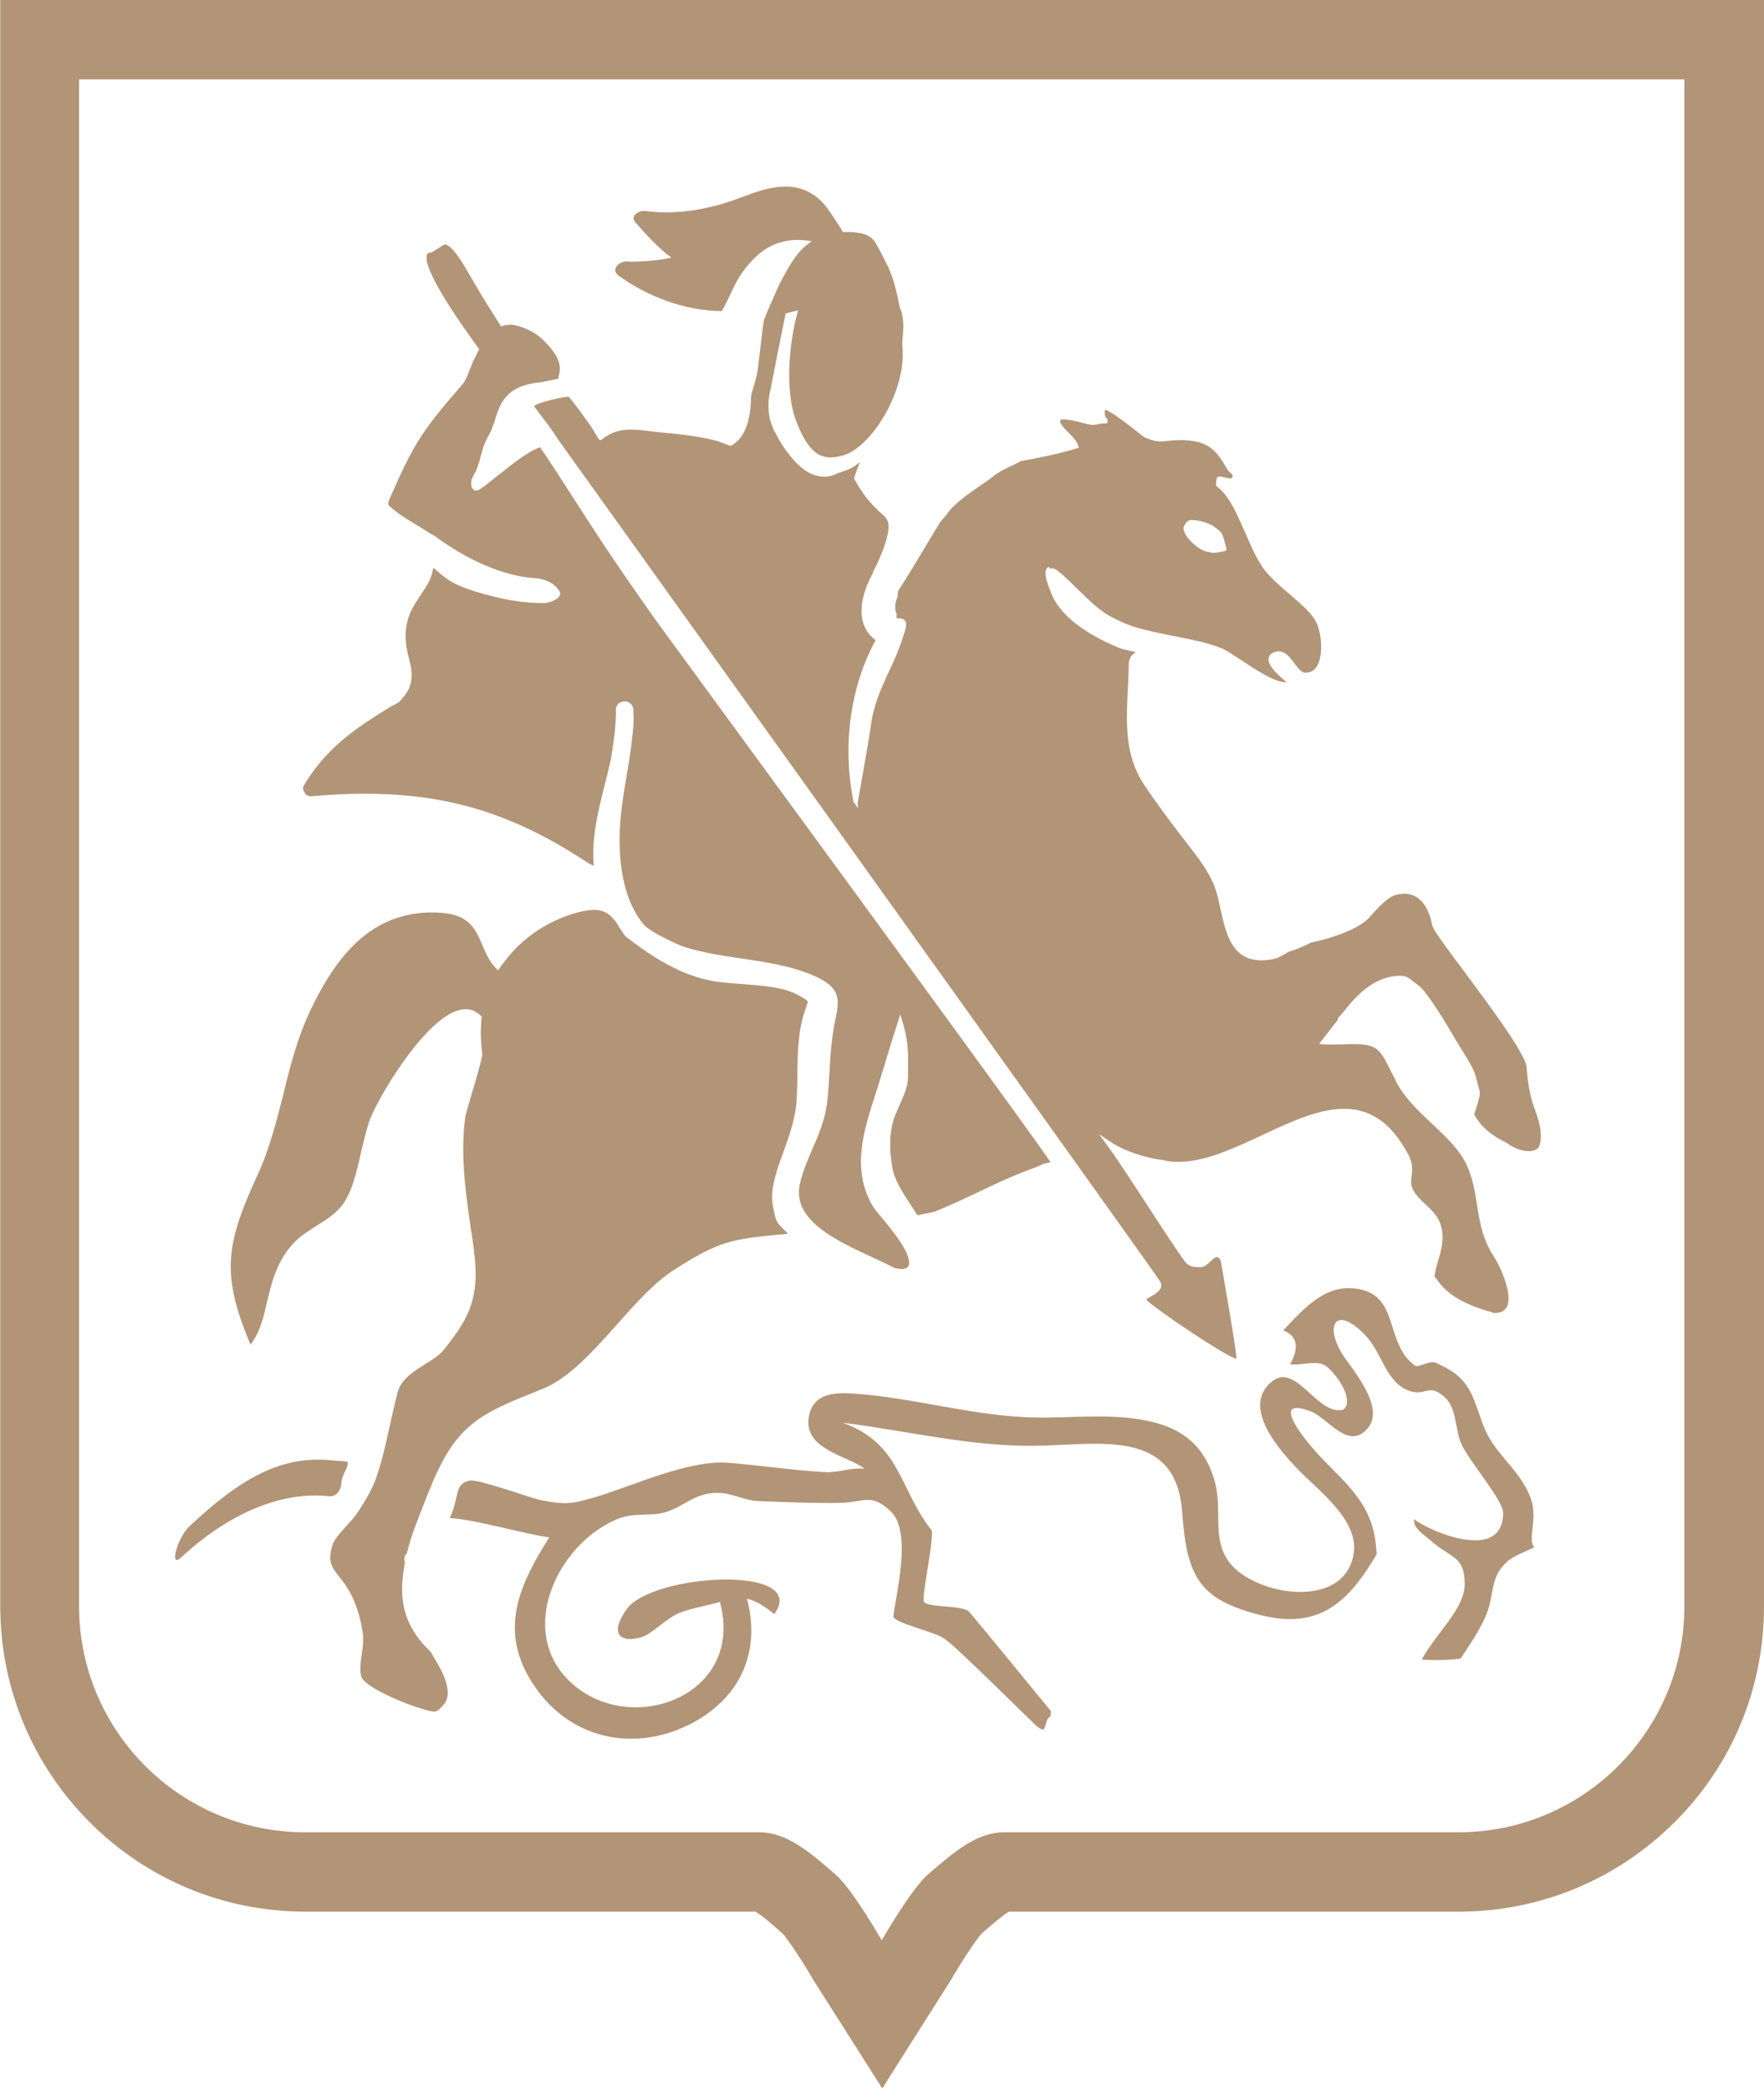 <?xml version="1.0" encoding="utf-8"?>
<!-- Generator: Adobe Illustrator 22.1.0, SVG Export Plug-In . SVG Version: 6.00 Build 0)  -->
<svg version="1.1" id="Слой_13" xmlns="http://www.w3.org/2000/svg" xmlns:xlink="http://www.w3.org/1999/xlink" x="0px"
	 y="0px" viewBox="0 0 664.8 787.3" style="enable-background:new 0 0 664.8 787.3;" xml:space="preserve">
<style type="text/css">
	.st0{fill:#b29477;}
</style>
<path class="st0" d="M634.8,29.9v575.2c0,47-38.1,85.2-85.2,85.2c0,0-129.4,0-171.2,0c-10.3,0-18.9,7.4-28.8,16
	c-6.3,5.5-17.3,24.7-17.3,24.7s-11-19.2-17.3-24.7c-9.9-8.6-18.5-16-28.8-16c-41.7,0-171.2,0-171.2,0c-47,0-85.2-38.1-85.2-85.2
	V29.9h302.4H634.8 M664.7,0h-29.9H332.4H30H0.1v29.9v575.2c0,30.7,12,59.6,33.7,81.4c21.7,21.7,50.6,33.7,81.4,33.7h169.5
	c2.5,1.4,7.2,5.5,10.3,8.3c2.2,2.5,7.6,10.6,11.5,17.4l26,40.9l25.9-40.9c3.9-6.8,9.3-14.9,11.5-17.4c3.1-2.7,7.8-6.8,10.3-8.3
	h169.5c30.7,0,59.6-12,81.4-33.7s33.7-50.6,33.7-81.4V29.9V0L664.7,0z"/>
<g>
	<g>
		<path class="st0" d="M128.7,558.3c0.2-3,3.9-7.5,1.7-7.7l-5.1-0.4c-19.8-2.1-35.1,7.3-53.8,24.7c-4.6,4.2-7.9,16.2-3.3,11.9
			c17.5-16.2,37.3-25.1,55.8-23.1C126.7,563.9,128.5,561.8,128.7,558.3z"/>
	</g>
	<g>
		<path class="st0" d="M577,564.8c-3.2-9.3-10.9-14.9-15.7-23c-3.9-6.5-4.8-15.7-9.9-21.5c-3.2-3.6-6-4.7-10-6.8
			c-2.4-1.3-6.8,1.9-8.1,1c-12.3-8.8-4.9-28.6-24.7-29.2c-10.5-0.3-18.4,9-25,15.9c5.9,2.3,5.7,7.2,2.6,12.8
			c4.4,0.5,9.1-1.5,12.8,0.2c3.2,1.5,12.2,13.1,7.2,16.9c-9.8,2.4-17.7-18.1-26.9-10.6c-11.7,9.6,3.1,26,9.5,32.7
			c7.7,8.1,23.2,19.2,21.4,31.8c-3.1,21.9-37.4,16.2-46.9,3.6c-6.9-9.1-2.3-20.1-5.7-31.2c-3.8-12.7-11.9-19.1-24.1-21.9
			c-15.5-3.5-31.8-0.8-47.5-1.6c-21.2-1.1-42.1-7.2-63.1-8.8c-7.4-0.6-16.7-0.7-18.1,8.9c-1.9,12.1,14.6,14.4,21,19.3
			c-5.7-0.4-9.9,1.6-14.9,1.3c-12.5-0.7-24-2.5-36.3-3.5c-15.3-1.2-35.6,8.6-50.5,13c-8.5,2.5-11,2.9-20.5,1
			c-3.9-0.8-23.1-7.9-26.6-7.3c-6,1.2-3.7,6.2-7.5,14.1c9.9,0.6,27.6,5.9,37.5,7.3c-11.3,17.9-19.4,35.1-6,55.4
			c14.6,22.2,41.1,26,62.6,13c16.7-10.2,22.8-27,17.9-45.3c3.7,0.8,7.4,3.4,10.3,5.8c13.5-18.7-45.8-15.4-55.6-1.9
			c-6.7,9.3-2.5,13.1,5.8,10.5c3.8-1.2,9.5-7.4,14.4-9.2c4.9-1.8,9.9-2.5,14.9-4c9.6,35.1-33.1,51.2-55.9,30.6
			c-21.1-19.2-5.5-52.2,17-61.7c6.6-2.8,12.2-1,18-2.6c7.5-2.1,11-7.3,19.9-7.4c5.5,0,10.1,2.9,15.4,3.1c10.1,0.4,21.3,0.9,31.1,0.7
			c8.7-0.2,11.6-3.9,19,3.3c8.1,7.9,1.6,32,0.9,39.4c-0.2,2.5,16.3,6,19,8.4c3,1.2,33.8,32.2,35.6,33.5c0.5,0.4,1.2,0.6,1.9,0.9
			c1.5-2.3,0.5-3.4,2.7-5.2c0-0.6,0.1-1.2,0.2-1.8c-1.4-1.7-29.4-35.9-30.9-37.5c-2.5-2.6-15.2-1.4-17-3.7
			c-1.1-1.4,4.2-25.2,2.8-27.1c-12.4-15.8-11.4-32.4-33.4-40.4c24.3,3,47.3,8.9,72,8.7c23.8-0.2,53.6-7.2,55.9,24.8
			c1.8,24.2,6,33.1,29.7,39c22,5.5,33-4.9,43.6-22.9l-0.2-2.8c-1.5-19.1-15.3-26.3-25.9-39.6c-6.9-8.7-10-15.7,1.2-11.5
			c6.7,2.5,14.3,15.2,21.7,6.2c6.1-7.5-4.9-20.8-8.9-26.5c-8.1-11.9-3.4-20.2,7.9-8.3c6.7,7.1,7.7,18.3,17.2,21.1
			c5.7,1.7,6.7-3.3,12.8,2.3c4.4,4.1,3.8,12.1,6.1,17.4c2.9,6.6,15.9,21.3,15.8,26.2c-0.3,20.9-33.9,3.5-33.4,2.1
			c-1.2,3.2,4.3,6.6,6,8.1c7.6,6.9,12.9,5.6,12.9,16.5c0,9.3-10.8,18.5-16.2,28.4c0.4,0,0.8,0.1,1.2,0.1c1.6,0.1,3.2,0.1,4.9,0.1
			c2.8,0,5.7-0.2,8.5-0.5c4.7-6.9,9.3-14.1,10.7-19.4c2-7.7,1.3-11.8,6.7-17c2.5-2.4,7.4-4,10.4-5.6
			C575.6,579.9,579.6,572.3,577,564.8z"/>
	</g>
	<g>
		<g>
			<path class="st0" d="M578.1,417.1L578.1,417.1c-1.9-5.5-2.4-10.5-2.8-15.2c-0.5-5-13.9-23-23.7-36.2c-5.1-6.8-9.5-12.7-11.1-15.5
				c-0.7-1.2-0.9-2.1-1.1-3.1c-0.1-0.6-0.2-1.2-0.5-1.9c-1.3-3.9-4.1-8.5-9.6-8.5c-0.8,0-1.7,0.1-2.7,0.3c-3.5,0.7-7,4.7-10.7,8.8
				c-3.7,4.1-13.6,7.6-21.8,9.3c-2.7,1.4-5.6,2.6-8.5,3.5c-1.4,0.9-2.9,1.7-4.4,2.4c-3.3,0.9-6.7,1.1-9.8,0.3
				c-10.8-3-10.4-19-13.7-27.4c-2.8-7.2-8.5-13.6-13.1-19.7c-4.6-6.1-9.3-12.3-13.5-18.7c-9.1-13.8-5.9-29.6-5.7-45.2
				c0-2.1,1-3.6,2.4-4.4c0-0.1,0-0.2,0-0.3c-2.4-0.5-4.5-0.9-6-1.5c-7.8-3.2-21.4-10-25.6-20.5c-2.3-5.9-2.7-8-1.7-9.4
				c0.2-0.3,0.5-0.5,0.7-0.7c0.2,0.3,0.4,0.5,0.5,0.8c0.2-0.1,0.5-0.2,0.8-0.2c1.2,0,2.8,1.3,6.7,5c1.3,1.3,2.5,2.5,3.7,3.6
				c3.7,3.6,6.6,6.5,10.6,9c2.1,1.1,4.1,2.1,6,3c1.2,0.5,2.4,0.9,3.8,1.4c4.8,1.5,10,2.5,14.9,3.5c6,1.2,12.3,2.3,18.1,4.6
				c1.6,0.6,4.1,2.3,7.2,4.3c5.4,3.6,12.8,8.5,16.8,8.5c0.2,0,0.4,0,0.6,0c-5.1-4.1-7.2-7-6.8-9.1c0.2-0.8,0.7-1.8,2.5-2.3
				c0.4-0.1,0.9-0.2,1.3-0.2c2.6,0,4.4,2.4,5.9,4.5c1.2,1.6,2.5,3.3,3.8,3.5c0.2,0,0.4,0,0.6,0c1.8,0,3.1-0.8,4.1-2.4
				c2.7-4.4,1.6-13.2-0.4-16.9c-1.7-3.2-6-6.9-10.2-10.5c-3.4-2.9-6.8-5.9-9-8.7c-3-3.9-5.3-9.3-7.5-14.4
				c-2.8-6.4-5.7-13.1-9.8-16.6l-1.1-0.9c0,0-0.1-2.7,0.6-3.3c1.1-0.8,4.7,1.3,5.5,0.2c0.7-1-1.2-2-1.8-3c-4-6.7-6.4-10.7-16.7-11.1
				c-0.4,0-0.8,0-1.2,0c-2.1,0-3.4,0.2-4.7,0.3c-0.9,0.1-1.7,0.2-2.5,0.2c-1.8,0-3.5-0.4-6.1-1.5c-0.2-0.1-0.4-0.2-2-1.5
				c-7-5.6-11.4-8.6-13-9c-0.2,2,0.2,2.9,0.5,3.1c0.5,0.4,0.6,0.9,0.5,1.3l-0.2,0.8l-0.9,0l-0.1,0c0,0-0.1,0-0.1,0
				c-0.4,0-1.4,0.1-3.3,0.5c-0.2,0-0.4,0.1-0.7,0.1c-1,0-2.7-0.4-4.6-0.9c-2.3-0.6-4.9-1.2-6.6-1.2c-0.9,0-1.3,0.2-1.3,0.3
				c-0.5,1,1.4,3,3,4.6c1.5,1.5,3.1,3.1,3.6,4.7l0.4,1.1l-1.1,0.3c-5.9,1.8-13.7,3.5-20.7,4.7c-2.9,1.6-6.1,2.8-8.9,4.6
				c-0.2,0.1-0.4,0.3-0.6,0.4c-1,0.8-2,1.6-3,2.3c-4.8,3.3-9.8,6.5-13.9,10.7c-0.4,0.4-2,2.8-4,4.9c-1.5,2.4-3.2,5.2-4.9,8.1
				c-3.6,6-7.6,12.7-11,17.9c-0.1,0.6-0.2,1.3-0.2,1.9c0,0.2,0,0.4-0.1,0.5c-1.2,2.6-0.8,4.8-0.6,5.5c0.1,0.3,0.2,0.5,0.3,0.7
				c0,0.5,0,1-0.1,1.5c0.1,0.1,0.3,0.2,0.4,0.2c1.2,0,2.3,0.1,2.9,1c0.8,1.2,0.4,2.8-1.6,8.5c-1.3,3.7-2.9,7.2-4.5,10.6
				c-3.1,6.7-6,13.1-6.9,21.2c-0.4,3.1-4.9,28.5-4.9,28.4c0.1,0.6,0.1,1.2,0.2,1.9l-1.8-2.5l0-0.2c-4.2-21.3-1.1-43.3,8.4-60.6
				c-10.2-7.6-2.9-21.9-1.3-24.8l0-0.1l0.2-0.2c0.1-0.1,0.1-0.2,0.1-0.3l0-0.3l0.1-0.2c2.4-4.5,6.3-13.4,5.7-18
				c-0.3-1.8-1.5-2.9-2.9-4.1c-0.4-0.3-0.8-0.6-1.1-1c-3.4-3.2-6.2-6.9-8.7-11.5l-0.2-0.4l0.1-0.4c0.5-1.9,1.3-3.9,2.1-5.8
				c-0.4,0.3-0.8,0.6-1.2,0.9c-2.5,1.9-4,2.2-7,3.2c-1.9,1-3.8,1.5-5.7,1.4c-0.9-0.1-1.8-0.2-2.6-0.4l-0.3-0.1
				c-2.7-0.8-5.4-2.7-8-5.6c-3-3.3-5.3-6.8-7.1-10.5l-0.6-0.9c-0.7-2.3-1.3-3-1.7-5.4c-0.6-4.4-0.2-7.4,0.6-10.4
				c0.4-2.6,5-25.3,5.5-27.8c0-0.1,0-0.2,0-0.4c1.6-0.4,3.2-0.8,4.8-1.2c-2.8,9.4-5.7,29.4-0.5,42.4c5.2,13.1,10.4,14.2,17.3,12.3
				c10.6-2.8,24-24.1,22.5-40.8c-0.4-3.9,1.4-8-0.7-14.4c-0.1,0-0.2-0.1-0.2-0.1c-1.1-5.1-1.9-10.1-4.6-16c-0.5-1.1-3.8-7.5-4.5-8.6
				c-2-3.4-5.4-4.1-10.1-4.3c-0.8,0-1.6,0-2.4,0c-1-1.9-2.8-4.7-5.7-8.8c-3.6-5-9.1-8.5-16.3-8.3c-8.4,0.2-15.7,4.3-23.4,6.5
				c-9.3,2.7-19.1,4-28.9,2.7c-2.7-0.3-5.9,1.9-3.9,4.2c4.1,4.7,8.4,9.4,13.6,13.4c-5,1-10.2,1.5-15.5,1.5c-0.1,0-0.2,0-0.3,0
				c-3.6-0.8-7.4,2.9-4,5.3c10.8,7.8,24.8,13.2,38.8,13.3c2.8-4.6,4.5-10,7.7-14.5c3.3-4.6,7.6-9.1,13.5-11.1
				c4-1.4,8.4-1.5,12.7-0.7c-2.1,1.4-4,3.1-5.6,5.2c-2.6,3.4-4.7,7.4-6.7,11.3c-0.4,0.8-4.7,10.4-5.7,13.3v0
				c-0.4,1.1-2.1,18.2-2.7,20.6c-0.5,2-1,3.7-1.2,4.4c-0.3,0.9-0.6,1.9-0.9,3.2c-0.1,0.8-0.1,1.6-0.1,2.5
				c-0.3,6.2-1.9,13.6-7.6,16.6l-5-1.8l3.1,0.8c-7.6-2.2-13.6-3.1-23.7-4c-8.9-0.8-15.9-3.1-22.9,2.5l-0.3,0.3l-0.4-0.1
				c-0.6-0.1-0.7-0.4-2.5-3.5c-1.2-2.1-8.6-12.2-9.4-12.7c-0.9-0.3-12.2,2.2-13,3.5c-0.1,0.1,4.7,6.3,5.3,7.1c0.6,0.9,2,2.8,2.8,4.1
				c0.4,0.6,0.7,1.1,0.8,1.2c0.3,0.4,225.5,314.6,227.1,317.5c1.2,2.3-0.9,3.8-2.3,4.8c-0.5,0.4-3,1.6-3,1.9
				c1.7,2.4,30.2,21.7,34,22.3c-0.1-3.6-4.7-29.6-5.8-36.2c-0.3-2-1.5-2.1-1.7-2.1c-0.4-0.1-2,1.3-2.6,1.9c-1,0.9-2.2,2.1-3.9,1.9
				c-1.6-0.2-3.6,0.3-5.5-2.2c-5.8-7.8-22.2-34.1-29-43.4l-3.3-4.5l4.8,3.2c0.1,0.1,0.2,0.1,0.3,0.2c5,3.1,12.2,5.5,19.2,6.4l0.1,0
				c1.4,0.4,3,0.6,5.1,0.6c10.2,0.2,21.3-5.1,32.1-10.1c20.3-9.5,41.2-19.4,55.2,7.9c1.5,2.9,1.2,5.4,1,7.5c-0.2,1.8-0.4,3.3,0.4,5
				c1.1,2.2,2.9,3.9,4.8,5.7c2.1,2,4.3,4,5.4,6.8c2.1,5.3,0.7,10.1-0.6,14.4c-0.6,2.1-1.2,4.1-1.4,6.1c0.3,0.3,0.6,0.6,0.9,1
				c4.4,6.6,12,9.8,19.7,12.1c0,0,0,0,0-0.1c1,0.4,1.7,0.7,2.2,0.7c2.2-0.1,3.6-0.8,4.4-2.2c2.5-4.5-2.1-15-5-19.4
				c-4.1-6.3-5.2-12.9-6.2-19.4c-1-6.3-2-12.2-5.5-17.8c-2.9-4.5-7-8.4-11.4-12.5c-5.2-4.9-10.5-9.9-13.6-16c-0.5-1.1-1-2.1-1.5-3
				c-5.4-11-5.6-11.4-20.9-10.9c-2.8,0.1-5,0-6.6-0.2l7.1-9.1c0-0.1,0.1-0.1,0.1-0.1l-0.1-0.5l0.3-0.3c1.3-1.4,2.6-3,3.7-4.4
				c6.4-7.7,12.7-11.3,19.8-11.3c2,0,3.4,1.1,4.8,2.3c0.5,0.4,1.1,0.9,1.7,1.3c3.1,2.1,10.4,14.1,14.4,21.1l0.1,0.1
				c0.3,0.5,0.8,1.3,1.4,2.3c2.7,4.3,5.1,8.3,5.6,10.3c0.4,1.6,0.8,2.8,1,3.7c0.9,2.9,0.9,3.3,0.1,6.2c-0.3,1-0.5,1.7-0.7,2.4
				c-0.3,0.8-0.5,1.5-0.8,2.5c0,0.1,0.1,0.1,0.1,0.2c2.5,4.8,7,8.1,12,10.5c2.7,2,5.9,3.2,8.5,3.2c1.7,0,2.9-0.5,3.7-1.5
				C581.3,429.3,580.9,424,578.1,417.1z M446.8,197.3c0.4-0.9,1.3-1.4,2.4-1.4l0.1,0c2.2,0.1,4.4,0.6,6.4,1.5
				c0.8,0.3,1.5,0.7,2.1,1.2c0,0,0.1,0,0.1,0.1c0.9,0.6,1.7,1.3,2.4,2c0.5,0.5,2,5.8,1.9,6.5c0,0.5-3.9,1.1-5.1,1.1
				c-0.3,0-0.6-0.1-0.9-0.2c-0.1,0-0.2-0.1-0.3-0.1c-1.6-0.1-3.1-0.8-4.3-1.7c-2.3-1.7-4.7-3.8-5.5-6.6
				C445.9,198.8,446.2,197.9,446.8,197.3z"/>
		</g>
	</g>
	<g>
		<path class="st0" d="M162.3,622.3c-11.8-11.2-11.8-22.1-9.7-33.7c-0.5-1.2-0.2-2.6,0.7-3.3c1.5-6.3,4.1-12.8,6.8-19.6
			c0.6-1.6,1.2-3.1,1.9-4.7c0.9-2.3,1.8-4.5,2.8-6.5c0-0.1,0.1-0.2,0.1-0.2c8.8-18.7,18.5-22.6,37.7-30.3l1.8-0.7
			c10-4,19.3-14.4,28.2-24.4c7.2-8.1,14-15.7,21.3-20.4c17.2-11.1,22-11.6,39.9-13.4c1-0.1,2.1-0.2,3.2-0.3
			c-0.6-0.6-1.1-1.1-1.5-1.5c-2.8-2.7-3.2-3.2-4.2-8.9c-1.2-6.3,1.3-13.1,3.9-20.3c1.8-5,3.7-10.2,4.6-15.8
			c0.6-3.8,0.6-8.1,0.7-12.6c0-5,0.1-10.6,0.9-16.6c0.7-4.9,1.7-7.7,2.4-9.6c0.5-1.5,0.7-2,0.5-2.3c-0.4-0.6-1.8-1.4-3.9-2.5h0
			c-5.2-2.8-13.3-3.4-21.1-4c-4.3-0.3-8.3-0.6-11.7-1.3c-13.1-2.6-24.6-11.1-30.1-15.3l-0.7-0.5c0,0-0.2-0.2-0.4-0.3
			c-0.5-0.4-0.6-0.5-0.8-0.7c-0.8-1.1-1.5-2.1-2.1-3.1c-0.7-1.1-1.3-2.2-2.2-3.2c-3.4-4.1-7.5-4-13-2.7
			c-10.6,2.7-20.3,8.8-27.2,17.4c-0.9,1.1-1.8,2.4-2.7,3.6l-0.7,1l-0.9-0.9c-2.4-2.5-3.7-5.6-5-8.6c-2.5-5.9-4.8-11.4-15.4-12.2
			c-27.1-2-40.5,18.3-49.2,36.3c-5,10.3-7.8,21.3-10.4,32c-2.6,10.2-5.2,20.7-9.8,30.6c-12,26.1-13.7,37.3-2.6,63.8
			c3.5-4.5,4.9-10.1,6.2-16c1.8-7.5,3.6-15.2,9.9-22.1c2.7-2.9,5.8-4.8,8.8-6.7c3.2-2,6.5-4,9.2-7.2c3.9-4.6,5.7-12.2,7.5-20.2
			c0.9-3.8,1.8-7.8,3-11.5c2.2-7.2,20.6-39.1,34.2-42.4c0.8-0.2,1.5-0.3,2.3-0.3c2.2,0,4.2,0.9,5.8,2.6l0.3,0.3l-0.1,0.5
			c-0.4,3.8-0.4,7.9,0.1,12l0.2,1.7l0,0.2c-1.1,4.8-2.6,9.9-4,14.5c-1.2,4.1-2.3,7.7-2.5,9.2c-1.7,13.2-0.1,26.3,2,40.7
			c0.2,1.1,0.3,2.1,0.5,3.2c1.6,11.1,3.2,21.6-2.9,32.5c-2.4,4.3-5.1,7.7-7.7,11c-4.1,5.1-15.2,8-17.3,15.8
			c-3.3,12.7-4.8,23.3-8.4,33.1c-1.5,4.1-4,8.1-6.5,12c-2.6,4.1-8.5,8.8-9.7,12.6c-1.9,6.3-0.3,8.3,2.6,12c1.3,1.6,2.7,3.5,4.1,6
			c2.3,4.1,4.3,10.8,4.8,16c0.2,2.4-0.1,4.9-0.5,7.4c-0.4,3-0.8,5.8-0.1,8.2c1.3,4.1,18.3,11.2,25.8,12.9c2.6,0.6,2.9,0.1,5.2-2.4
			c3.8-4.2-0.2-12.2-3.4-17.3C163.3,623.9,162.7,623,162.3,622.3z"/>
	</g>
	<g>
		<path class="st0" d="M114.7,298.4c0.2,0.5,1,1.7,2.5,1.6c42.3-3.8,71.5,3.3,104.4,25.1c0.4,0.3,1.4,0.7,2.2,1.1
			c-1-10.2,1.6-20.5,4.1-30.5c0.8-3.1,1.6-6.4,2.3-9.6c1-6,2-12.3,1.9-18.6c0-1.2,0.5-2.2,1.5-2.8c1.1-0.6,2.4-0.6,3.5,0
			c1,0.6,1.6,1.6,1.6,2.8c0,0.4,0,0.9,0,1.3l0,0.4c0.1,0.3,0.1,0.5,0.1,0.8c0,2.6-0.2,5.4-0.6,8.4c-0.5,4.7-1.3,9.6-2.1,14.2
			c-1.3,7.7-2.6,15.7-2.6,23.6c0,13.9,3,24.7,9,32c2.6,3.2,14.2,8.2,15.2,8.5c7,2.2,14.8,3.4,21.7,4.4c9.3,1.4,18.9,2.8,27.3,6.5
			c10.6,4.5,9.6,9.4,8.1,16.7c-0.3,1.3-0.6,2.8-0.8,4.4c-0.8,5-1.1,10.2-1.4,15.2c-0.2,3.5-0.4,7.2-0.8,10.8
			c-0.7,6.8-3.2,12.7-5.7,18.3c-1.9,4.5-3.7,8.7-4.7,13.3c-2.8,13.4,13.8,21.1,27.2,27.3c3.1,1.4,6,2.8,8.5,4.1
			c0.8,0.2,1.9,0.4,2.8,0.4c0.8,0,1.4-0.2,1.9-0.5c0.5-0.4,0.8-0.9,0.8-1.5c0.5-4.4-6.6-12.9-10.4-17.5c-1.7-2-2.8-3.4-3.4-4.4
			c-8-13.9-3.3-28.3,1.2-42.2c0.5-1.7,1.1-3.4,1.6-5.1c0.7-2.3,1.4-4.5,2.1-6.8l0-0.1c1.7-5.5,3.1-10.1,4.6-14.8l1-3l0.9,3
			c2.8,8.9,1.9,16.1,2,20.1c0.1,5-2.5,9.1-4.8,14.8c-2.6,6.4-2.1,14-1.1,19.8c0.8,4.7,3.9,9.4,6.9,14c0.9,1.3,1.7,2.6,2.5,3.9
			c2.1-0.4,4.2-0.8,6.5-1.3c5.5-2.2,11-4.8,16.3-7.3c6.9-3.3,13.9-6.6,21.2-9.2c3.8-1.4,2.3-1.4,6.2-2.1
			c0.6-0.5-142.5-195.6-149.3-205c-1.1-1.5-5.6-8-11.3-16.2c-11.5-16.5-27.6-42.6-31.8-48.2c-5.5,2-12.8,8.3-14.9,9.9l-0.3,0.2
			c-0.8,0.6-1.7,1.3-2.5,2c-1.6,1.3-3.3,2.7-5.1,3.8c-1.4,0.9-2.3,0.1-2.5-0.2c-1.1-1.2-0.7-3.8,0.4-5.3c0.7-1.2,1.3-2.6,1.8-4.3
			c0.3-0.8,0.5-1.6,0.7-2.5c0.3-1.2,0.7-2.5,1.1-3.8c0.5-1.4,1.1-2.7,1.8-3.9c0.6-1.1,1.1-2.1,1.5-3.2c0.4-1.1,0.8-2.2,1.1-3.2
			c1-3.2,2.1-6.5,4.7-9.1c3.5-3.6,8.6-4.5,12.7-4.9c0.2-0.1,5.1-1,5.3-1.1c0.3,0,0.7-0.1,1-0.2c0.2-0.7,0.3-1.4,0.5-2
			c1.1-4.8-2.4-8.9-6.1-12.6c-2.9-3-8-5.4-12.3-5.8l-0.3,0.1l-0.3,0c-1,0-2,0.2-2.9,0.6c-2.1-3.1-4.4-7-6.9-10.9
			c-5.3-8.5-10.7-20-14.5-20c0,0-4.8,3-4.8,3c-1.2,0-1.5,0.4-1.7,0.7c-1.2,2.4,1.2,10.5,19.6,35.8c-0.8,1.4-1.6,3.1-2.5,5
			c-0.3,0.8-0.6,1.6-1,2.5c-0.7,1.8-1.3,3.7-2.5,5.3l-0.1,0.1l-0.8,1c-5.2,6-10.6,12.2-15,18.9c-4.6,7.1-8.1,15-11.5,22.7l-0.8,1.9
			c-0.2,0.4,0,1.2,0.2,1.6l0.2,0l0.3,0.3c2.9,2.7,6.4,4.8,10.1,7c1.8,1.1,3.6,2.2,5.4,3.4c0.4,0.1,0.8,0.3,1.2,0.6
			c12.3,9.2,26.3,15.2,37.6,15.9c6.6,0.4,9.4,4.3,9.7,5.6c0.1,0.3,0,0.6-0.1,0.8c-0.6,1.9-4.6,3-5.7,3c-8,0.1-16.3-1.3-26.3-4.4
			c-3.7-1.2-7.5-2.5-10.8-4.9c-1.3-0.9-2.5-1.9-3.6-2.9c-0.4-0.4-0.9-0.7-1.3-1.1c-0.4,2.3-1,4.2-2,5.9c-0.9,1.6-1.9,3.1-2.9,4.6
			c-2,3-3.9,5.9-4.8,9.4c-1.1,4.3-1,8.7,0.6,14.6c1.4,5.2,1.6,9.6-1.9,13.9c-0.6,0.7-1.2,1.4-1.9,2.2l-0.1,0.1l-0.7,0.4
			c-1.1,0.6-2.2,1.1-3.1,1.7c-3.8,2.3-8.2,5.1-12.5,8.2c-7.2,5.3-12.7,10.9-16.9,17c-0.8,1.1-1.5,2.3-2.4,3.7
			C113.9,296.7,114.2,297.7,114.7,298.4L114.7,298.4z"/>
	</g>
</g>
</svg>
